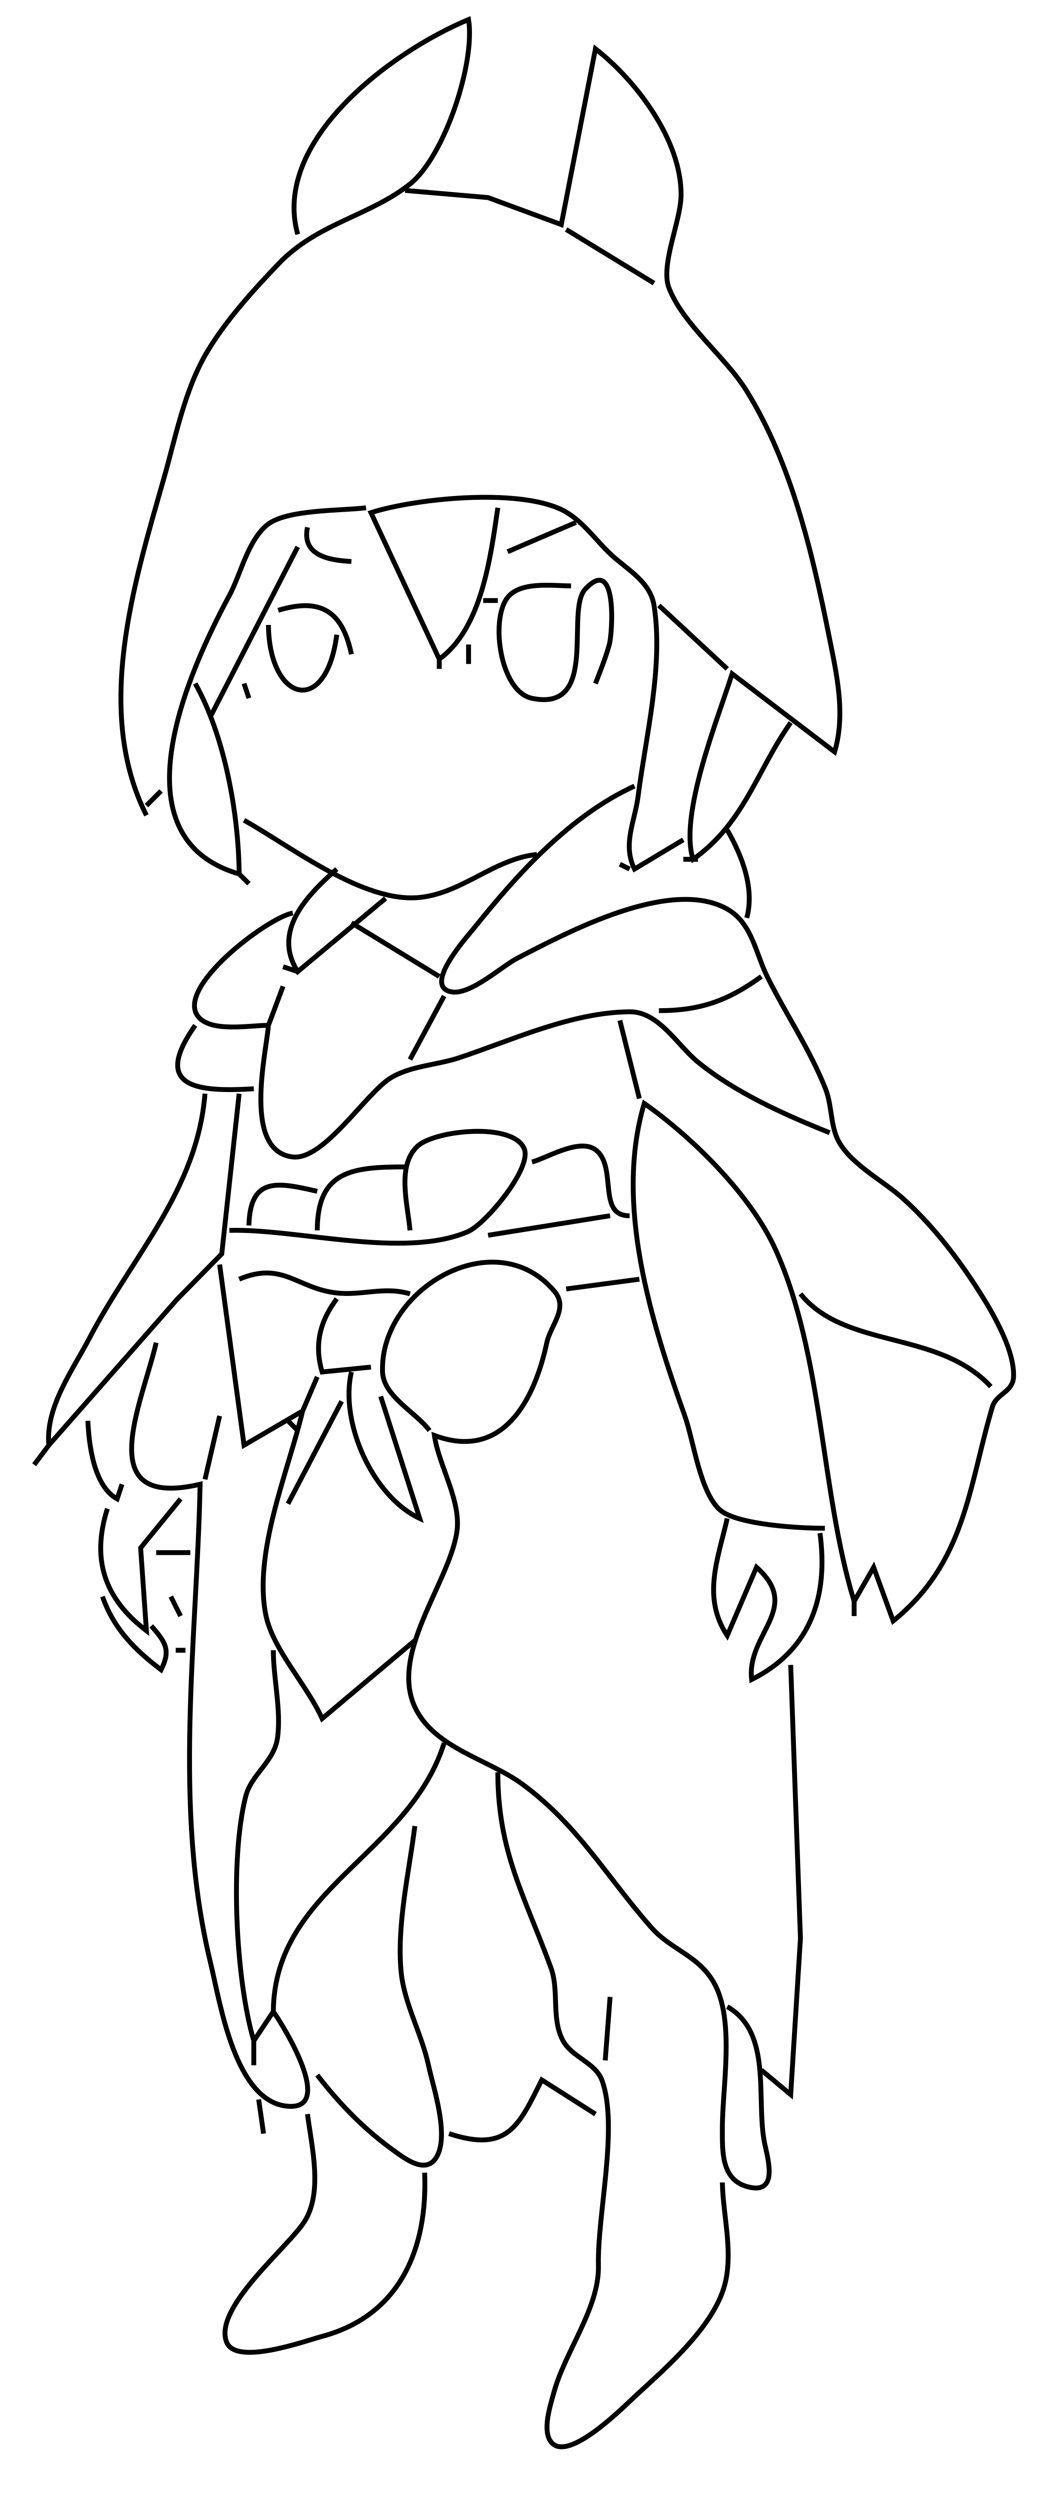 <?xml version="1.0" standalone="yes"?>
<svg xmlns="http://www.w3.org/2000/svg" width="218" height="512">
<path style="stroke:#010101; fill:none;" d="M61 48C55.624 28.869 80.092 10.625 96 4C97.427 12.876 91.045 32.126 83.995 37.697C75.593 44.336 65.058 45.683 57.09 54.015C51.894 59.447 46.35 65.533 42.478 72C37.834 79.757 36.026 89.395 33.572 98C27.446 119.488 19.25 145.613 30 167M83 39L100 40.468L115 46L122 10C130.386 16.525 139.66 28.786 139.541 40C139.484 45.322 135.255 54.305 137.073 59C139.963 66.465 148.623 73.065 152.934 80C162.112 94.762 166.418 113.091 169.8 130C171.373 137.861 173.331 146.114 171 154L150 138C147.062 147.289 139.087 166.888 142 176C152.486 168.593 155.047 157.851 162 148M116 47L134 58M102 104C100.495 114.189 98.693 128.726 90 135L76 105C85.377 102.035 105.876 100.022 115 104.356C119.18 106.343 121.874 110.486 125.17 113.561C128.495 116.663 133.234 119.12 134.003 124.004C135.952 136.386 132.327 150.722 130.75 163C130.059 168.382 127.5 172.877 130 178L140 172M40 140C46.045 150.732 48.898 166.706 49 179C23.233 171.559 38.587 137.574 46.972 122C49.361 117.562 50.681 110.972 54.613 107.603C58.496 104.276 69.857 104.651 75 104M118 107L104 113M63 108C61.792 113.711 67.249 114.753 72 115M61 112L43 147M117 120C113.199 120 106.486 118.973 103.889 122.514C100.447 127.207 102.53 141.692 109.015 143.029C122.872 145.887 115.774 125.168 119.889 120.694C126.566 113.433 125.49 129.639 124.842 132C124.09 134.739 123.019 137.354 122 140M57 125C65.678 122.369 70.15 125.142 72 134M99 123L102 123M135 124L149 137M55 128C55.13 143.722 66.804 146.991 69 130M96 132L96 136M90 135L90 137M50 140L51 143M169 313C164.309 313.055 151.013 312.34 147.514 309.258C143.405 305.638 142.136 295.131 140.308 290C133.4 270.607 125.855 246.598 132 226C141.919 232.987 153.873 244.766 158.93 256C168.732 277.776 168.076 305.223 175 328L179 321L183 332C197.854 319.985 198.443 304.558 203.317 288.183C204.157 285.359 207.562 285.187 207.667 281.927C207.856 276.017 202.772 267.779 199.641 263C195.533 256.729 190.552 250.438 184.961 245.428C180.964 241.847 174.6 238.632 171.911 233.91C170.116 230.757 170.505 226.438 169.135 223C165.866 214.799 161.061 207.82 157.184 200C154.806 195.201 154.059 189.006 148.956 186.164C137.311 179.68 116.313 190.922 106 196.258C102.65 197.992 96.229 204.008 92.323 203.119C86.613 201.819 95.873 191.656 97.2 190C106.081 178.915 116.875 167.012 130 161M33 162L30 165M50 168C59.64 173.367 74.42 185.018 86 183.811C94.79 182.895 101.256 175.896 110 175M149 170C152.04 175.248 154.647 181.997 153 188M140 176L143 176M127 177L129 178M69 178C62.897 183.377 55.707 190.699 61 199L79 184M49 179L51 181M170 232C160.767 228.308 150.758 223.847 143 217.532C138.775 214.094 134.983 207.17 128.996 207.228C117.09 207.345 105.097 212.989 94 216.667C89.528 218.149 84.009 218.317 80 220.808C74.924 223.962 66.373 237.661 60.015 236.963C49.638 235.824 54.541 215.773 55 210C51.26 210 43.543 211.45 40.762 208.397C35.441 202.556 54.758 187.952 60 187M72 189L90 200M58 198L61 199M156 200C149.147 204.978 143.427 206.994 135 207M58 202L55 210M91 204L84 217M127 209L131 225M40 210C30.938 222.84 40.506 223.688 52 223M42 224C40.431 243.716 27.148 257.207 18.363 274C14.847 280.72 9.306 288.155 10 296L36.379 266.015L45.436 256.816L49 224M84 252C83.599 246.917 81.162 238.803 85.564 234.742C89.082 231.496 105.167 229.757 107.418 235.314C109.027 239.285 99.48 250.696 95.87 252.258C82.805 257.91 60.909 251.627 47 252M109 238C112.432 237.021 119.012 232.864 122.272 235.694C126.419 239.293 122.388 249.116 129 249M65 252C65.035 239.745 72.183 239.007 83 239M51 251C51.245 240.858 57.006 242.173 65 244M125 249L100 253M88 293C85.23 289.246 78.558 286.027 78.378 280.985C77.769 263.959 101.529 250.11 113.624 264.515C116.512 267.953 112.801 271.434 112.035 275C109.457 287.015 102.898 299.209 89 294C89.946 300.405 94.656 307.501 93.569 314C91.805 324.556 79.635 338.947 85.179 349.999C89.254 358.122 100.156 360.388 107 365.404C118.474 373.813 124.375 384.546 133.529 394.867C137.493 399.337 143.041 400.49 146.221 406.004C150.634 413.658 147.996 427.343 148 436C148.002 440.905 147.751 446.953 153.946 448.048C159.447 449.02 157.257 441.902 156.664 439C154.823 429.98 158.347 416.304 149 411M45 259L50 296L62 289C59.097 301.249 51.777 318.168 54.514 330.999C55.996 337.947 62.994 345.26 66 352L85 336M49 262C57.914 258.24 60.865 263.913 69 264.818C74.179 265.394 78.7 263.433 84 265M116 264L131 262M164 265C173.181 276.392 192.236 272.34 203 284M69 266C65.539 270.678 64.346 275.353 66 281L76 280M32 275C29.084 287.605 18.528 309.224 41 304C40.334 336.252 35.386 370.117 43.13 402C45.135 410.255 48.109 430.479 58.942 431.392C68.84 432.226 57.951 414.732 56 412L52 418C48.27 405.381 47.093 380.888 50.318 368C51.474 363.379 56.152 360.847 56.848 356C57.662 350.332 56 343.796 56 338M72 281C69.577 291.289 76.287 306.433 86 311L78 286M65 282L62 289M70 287L59 308M45 290L42 303M18 291C18.233 296.104 19.264 304.386 24 307L25 304M59 291L61 293M10 296L7 300M37 307L28.812 317.039L30 334C21.279 327.329 18.738 319.292 22 309M149 311C147.074 319.402 143.818 327.15 149 335L155 321C164.482 329.417 152.914 334.567 154 344C166.451 337.777 169.69 326.549 168 314M32 318L39 318M21 327C23.297 333.572 27.53 337.832 33 342C35.056 337.946 33.9 336.327 31 333M35 327L37 331M175 328L175 331M36 338L38 338M162 341L164 397L162 429L156 424M91 357C83.715 380.021 56.209 386.727 56 412M102 363C102 379.31 107.496 388.3 112.867 403C114.613 407.779 112.913 413.385 115.318 417.906C117.185 421.416 122.017 422.415 123.354 426.13C126.764 435.603 122.368 453.628 122.61 464C122.814 472.706 115.736 481.67 113.489 490C112.794 492.579 110.95 497.982 113.032 500.302C116.563 504.24 127.546 493.184 130 490.91C136.49 484.895 146.847 476.128 148.721 467C150.067 460.447 148.135 453.563 148 447M85 374C83.797 383.517 81.242 394.429 82.2 404C82.843 410.432 86.433 416.632 87.789 423C88.771 427.609 92.477 438.342 88.983 442.434C86.794 444.997 82.968 442.108 81 440.706C74.712 436.227 69.69 431.063 65 425M125 409L124 422M52 418L52 423M92 437C104.075 440.988 106.321 435.321 111 426L122 433M53 430L54 437M63 433C63.852 439.743 66.211 448.93 62.383 455C59.04 460.3 43.703 472.621 46.418 479.678C48.325 484.633 62.515 479.459 66 478.525C82.066 474.224 87.66 460.372 87 445"/>
</svg>
